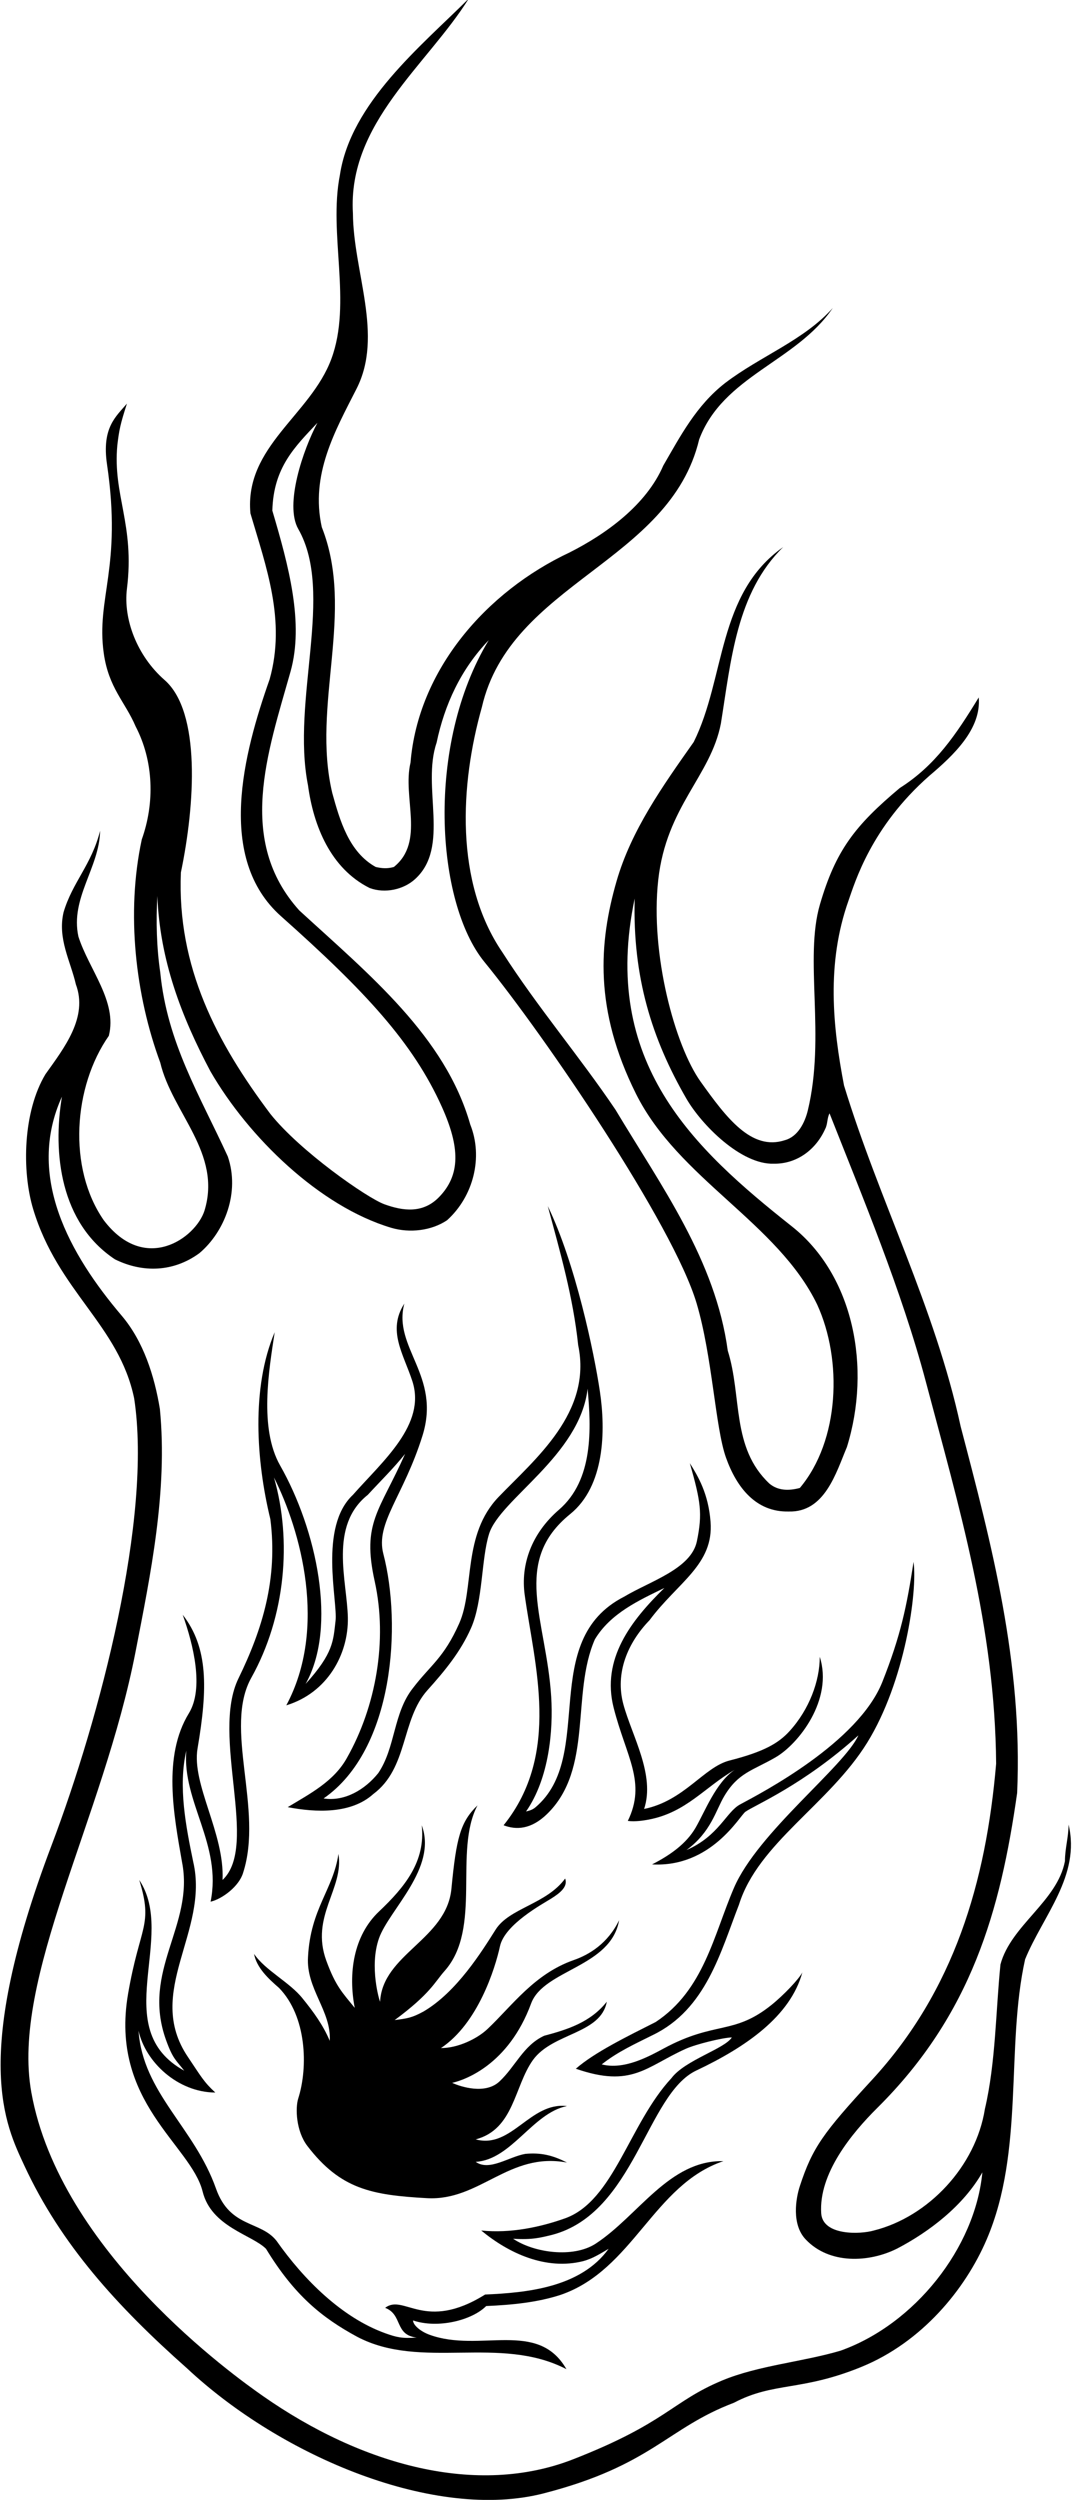 <?xml version="1.0" encoding="UTF-8"?>
<svg xmlns="http://www.w3.org/2000/svg" xmlns:xlink="http://www.w3.org/1999/xlink" width="296pt" height="690pt" viewBox="0 0 296 690" version="1.1">
<g id="surface1">
<path style=" stroke:none;fill-rule:nonzero;fill:rgb(0%,0%,0%);fill-opacity:1;" d="M 295.051 503.602 C 295.051 507.102 294.051 510.199 294.051 513.699 C 291.949 524.801 279.148 531.398 276.25 542.199 C 274.949 554.898 274.949 569.301 271.949 582.102 C 269.449 597.898 256.398 611.852 241.301 615.648 C 237.5 616.75 227.148 617.102 226.75 610.898 C 226.043 599.953 235.113 588.883 242.25 581.801 C 268.25 556 276.25 527.301 280.852 494.898 C 282.449 459 273.75 426.102 265.25 393.699 C 258.148 360.801 242.75 331.398 233.051 299.602 C 229.949 283.398 228.121 265.988 234.301 248.551 C 236 243.75 240.5 228.25 256.648 214.102 C 263.25 208.5 271 201.25 270.25 192.5 C 264 202.75 258.25 211.301 248.449 217.5 C 236.051 227.898 230.75 234.75 226.398 249.648 C 222.027 264.621 228 286 223.051 306.5 C 222.25 309.801 220.352 313.699 216.75 314.699 C 207.5 317.75 200.551 308.5 193.449 298.551 C 186.352 288.602 179.5 263.301 181.75 242.898 C 184 222.5 196.25 214.25 199.051 199.699 C 201.852 182.301 203.352 163.602 216.25 151 C 197.949 163.898 200.352 187.102 191.551 204.801 C 182.949 217 174.305 229.156 170.25 243.199 C 165.328 260.242 164.051 278.75 175.602 301.898 C 187.312 325.379 214.75 337.5 225.648 360.102 C 232.648 375.398 231.852 397.602 220.852 410.699 C 217.852 411.5 214.852 411.5 212.449 409.5 C 201.852 399.5 204.949 385.5 200.949 372.801 C 197.551 347.801 182.648 327.5 169.949 306.301 C 159.949 291.5 148.352 277.898 138.75 262.898 C 125.5 243.5 127.051 216.5 133.051 195.199 C 140.949 160.801 184.949 155.301 193.051 121.301 C 199.648 103.699 219.852 99.898 229.949 85 C 222.051 93.898 209.949 98.301 200.25 105.699 C 192.25 111.898 187.852 120.398 183.148 128.5 C 178.449 139.398 167.352 147.398 157.25 152.5 C 134.25 163.301 115.449 184.898 113.352 210.5 C 111.051 220.102 117.449 232.301 108.75 239.301 C 106.949 239.801 105.551 239.699 103.75 239.301 C 96.352 235.199 93.852 226.5 91.75 218.898 C 85.949 194.5 98.148 169 88.852 145.5 C 85.648 131 92.5 119 98.449 107.301 C 105.98 92.492 97.551 75.102 97.449 58.898 C 95.949 34 117.949 18 129.449 -0.398 C 116.25 12.75 96.852 28.398 93.852 48.301 C 90.648 64.602 97.25 83.5 91.5 99.051 C 85.75 114.602 67.449 123.199 69.148 141.699 C 73.5 156.5 79 171.25 74.449 187.5 C 67.25 207.898 59.602 236.887 77.602 252.898 C 100.75 273.5 114.051 287.75 122.051 305.602 C 126.996 316.641 127.215 324.301 121.199 330.449 C 116.75 335 111.25 334.25 106.148 332.398 C 101.379 330.668 82.852 317.75 74.648 307.449 C 59.852 287.75 48.852 266.898 49.949 240.801 C 53.852 222.102 55.5 196.5 45.449 187.699 C 37.789 180.992 34.016 170.855 35.051 162.5 C 37.25 144.75 31.102 136.699 32.398 122.898 C 32.898 118.602 33.25 117 35.051 111.398 C 32 115 28.055 118.027 29.551 128.199 C 33.75 156.75 26.5 165 28.648 180.301 C 30 189.898 34.551 193.699 37.449 200.5 C 42.449 210.102 42.75 221.602 39.148 231.699 C 34.75 252.102 37.449 274.898 44.25 293.301 C 47.551 307.199 61.352 318.301 56.449 334.199 C 54 341.75 40 351.75 28.648 336.801 C 18.648 322.398 20.25 299.898 30.051 285.898 C 32.449 276.398 24.551 267.602 21.648 258.5 C 19.352 247.898 27.449 239.5 27.648 229.301 C 25.25 238.75 20 243.5 17.551 251.801 C 15.852 259.102 19.449 265.199 20.949 271.699 C 24.352 280.801 17.75 289.199 12.551 296.5 C 6.352 306.801 5.988 323.184 9.148 333.699 C 16 356.5 32.852 365.699 37.051 386 C 42.051 418.898 27.676 473.875 14.25 509.301 C -8 568 1.5 586.5 6.75 597.801 C 16.844 619.527 32.352 636.602 51.648 653.699 C 77.852 678.199 120.301 695.898 150.148 688.199 C 180 680.5 184.148 670.199 202.648 663.199 C 213.648 657.398 221.199 660.102 237.852 653.301 C 254.5 646.5 266.5 632 272.449 618.102 C 282.926 593.625 277.648 565.199 283.051 540.801 C 287.949 528.801 298.449 517.699 295.051 503.602 Z M 232.148 648.801 C 221.75 651.898 209.359 652.895 199.398 657.051 C 185.5 662.852 184 668.75 158.25 678.801 C 131.711 689.156 100 680.5 72.551 661.301 C 64.859 655.922 16.543 621.512 8.648 577.5 C 3 546 28.5 502 37.449 455.801 C 41.555 434.605 46.352 411.602 44.148 388.898 C 42.648 379.801 39.637 370.258 33.602 363.148 C 19.25 346.25 7.102 324.699 17.102 302.699 C 14.5 318.25 16.648 337.602 31.75 347.602 C 39.449 351.398 47.949 351.102 55.051 345.898 C 62.051 340 66.301 329.102 62.898 319.199 C 55.102 302.199 46.148 287.801 44.25 268.398 C 43.25 261.602 43.051 254.301 43.449 247.301 C 44.148 265.102 50.102 280.602 58.102 295.699 C 68.602 313.898 88.25 333 108.051 338.898 C 113.148 340.398 119.148 339.699 123.449 336.801 C 130.75 330.199 133.449 319.398 129.852 310.398 C 122.949 286.102 101.949 269 82.648 251.301 C 65.25 232 73.891 207.781 80.199 185.449 C 84 172 79.699 156.148 75.199 140.949 C 75.5 129 81.449 123.301 87.648 116.699 C 83.75 124 78.5 139.25 82.352 146 C 92.457 163.719 80.352 193.102 85.051 216.801 C 86.551 227.898 91.25 239.699 102.051 245.102 C 106.352 246.699 111.449 245.5 114.551 242.699 C 124.449 233.801 116.352 217.301 120.551 205 C 122.75 194.5 127.25 184.699 134.949 176.699 C 117.5 205.5 120.305 249.047 133.75 265.5 C 150.5 286 185.898 338 192.352 359.75 C 196.707 374.445 197.5 394 200.449 402.301 C 203.398 410.602 208.75 417.398 217.75 417.199 C 227.75 417.5 230.852 406.5 233.852 399.398 C 240.648 377.5 235.738 352.031 218.648 338.5 C 191.5 317 165.75 293.25 175.25 248 C 174.648 269.699 180 286.75 189.5 303.199 C 193.723 310.508 204.648 321.5 213.648 321.199 C 220.148 321.301 225.352 317.199 227.852 311.602 C 228.551 310.301 228.352 308.602 229.051 307.301 C 238 330 248.992 356.262 255.648 381.398 C 264.75 415.75 274.75 449.102 275.051 486.801 C 272.25 519.5 263.469 549.445 240.75 574.102 C 227.25 588.75 224.332 592.797 220.852 603.398 C 219.75 606.75 218.5 614 222.5 618.148 C 229 625 239.898 624.551 247.699 620.648 C 256.5 616.051 265.949 608.898 271.25 599.602 C 269.25 620.5 252.551 641.5 232.148 648.801 "/>
<path style=" stroke:none;fill-rule:nonzero;fill:rgb(0%,0%,0%);fill-opacity:1;" d="M 152.449 616.852 C 175.25 610.852 178.5 578 192.25 571.5 C 206 565 218.25 556.5 221.551 544.398 C 220.648 546.199 216.379 550.711 212.949 553.449 C 202.523 561.781 197.5 557.75 183.324 565.375 C 179.176 567.605 172.352 571.398 166.148 569.801 C 170.551 566.301 175.449 564.102 180.25 561.699 C 194.949 554.602 198.949 538.801 204.051 525.699 C 209.352 508.699 228.926 498 239.449 481 C 249.844 464.211 253.375 439.375 252.25 431.102 C 250.371 443.395 248.699 451.449 243.648 464.199 C 237 481 210.316 494.836 204.352 498.051 C 200.5 500.125 198.5 506.75 189.551 510.648 C 196.375 505.625 197.633 499.68 200 495.727 C 203.875 489.25 207.801 488.727 214.148 485.051 C 220.5 481.375 230.125 469.125 226.352 457.301 C 226.352 464 223.449 471.836 218.023 477.801 C 215 481.125 211 483.5 201.449 485.926 C 194.336 487.73 189 497 177.852 499.301 C 180.949 489.898 174.551 479.25 172.148 470.5 C 169.75 461.75 173.352 453.398 179.352 447.199 C 187.125 436.75 197.125 431.875 196.199 420.023 C 195.59 412.195 192.734 407.473 190.477 403.852 C 193.5 414.5 194 417.75 192.426 425.398 C 190.852 433.051 179.551 436.398 172.352 440.699 C 148.449 452.898 164.625 484.625 147.875 498.824 C 147.031 499.539 146.25 499.75 145.25 500 C 151.648 490.801 152.77 477.543 152.199 468.352 C 150.875 447 141.125 431.125 157.449 417.898 C 167.012 410.152 167.25 394.875 165.648 384.102 C 164.051 373.324 158.875 348.625 151.25 332.898 C 154.648 345.5 158.25 358 159.648 371.301 C 163.551 389.898 147.727 402.727 137.676 413.176 C 127.625 423.625 131.051 438.5 126.801 448.074 C 122.551 457.648 118.852 459.602 114.051 465.898 C 108.551 472.801 109.25 482.301 104.449 489.398 C 100.75 494 95.148 497.301 89.352 496.398 C 108.875 482.875 110.914 448.297 105.852 428.898 C 103.625 420.375 111.426 412.977 116.648 396.301 C 121.875 379.625 108.375 372 111.648 359.801 C 106.875 367.25 111.375 373.625 113.852 381.199 C 117.762 393.172 105.648 403.301 97.449 412.602 C 87.949 421.5 93.301 441.926 92.648 447.398 C 92 452.875 92.125 456.25 84.375 464.801 C 93.25 449 87.375 422.125 77.352 404.5 C 71.508 394.227 74.25 378.199 75.852 367.699 C 69.352 383 70.75 403.301 74.648 419.301 C 76.75 435.699 72.5 449.625 65.852 463.25 C 58.113 479.102 71.625 509.375 61.449 518.898 C 62.051 506 52.855 492.508 54.551 482.574 C 57.375 466 57.5 454.75 50.449 445.699 C 53.375 453.875 56.375 466 52.148 472.898 C 44.906 484.73 47.949 500.801 50.25 513.898 C 53.75 531.5 38.902 543.805 45.852 563.102 C 47.75 568.375 48.625 568.625 50.875 571.551 C 29.75 559.875 48.949 534.699 38.449 518.898 C 42.375 531.625 38.598 531.391 35.352 550.398 C 30.25 580.25 52.75 592 55.949 604.898 C 58.371 614.668 69.551 616.801 73.449 620.699 C 81.25 633.5 88.852 639.699 98.648 645 C 116.352 654.301 138 644.375 156.398 653.926 C 148.5 640.125 132.5 649.5 118.602 644.426 C 116.117 643.52 114.051 641.773 114.051 640.477 C 120.852 642.773 130.25 640.5 134.25 636.5 C 141.352 636.199 148.449 635.5 154.852 633.398 C 174.852 626.5 180.449 603 199.75 596.5 C 184.75 596.199 176.25 611.602 164.449 619.301 C 158.25 623.301 147.477 621.824 141.676 617.926 C 147 618.25 149.148 617.648 152.449 616.852 Z M 161.051 624.102 C 163.648 623.398 165.625 622.125 168.051 620.699 C 160.352 631.398 145.449 632.824 133.949 633.324 C 117.25 643.75 111.5 633 106.352 637 C 111.25 638.875 108.875 644.5 115.051 645.199 C 111 645.5 109.5 645.125 106.352 644 C 94.449 639.699 83.949 629.301 76.352 618.5 C 71.949 612.898 63.5 615 59.648 604.102 C 53.672 587.18 39.449 577.699 38.25 560.5 C 40.148 569.102 49 577.5 59.449 577.574 C 56.25 574.625 55.5 573.125 51.852 567.699 C 39.773 549.75 57.852 533.199 53.352 513.898 C 51.352 504.199 49.148 493.102 51.449 483.199 C 50.25 497.301 61.352 509.102 58.148 524.898 C 61.449 524.102 66.023 520.625 67.125 516.926 C 72.824 499.324 61.625 477 69.398 463.074 C 78.836 446.172 80.648 425.199 75.648 407.801 C 83.051 422.5 90.5 449.375 79.051 470.699 C 90.375 467.25 96.25 456.625 96.051 446.5 C 95.852 436.375 90.75 421.199 101.551 412.602 C 105.148 408.699 108.551 405.398 111.852 401.301 C 104.75 417.25 99.875 420.25 103.449 436.398 C 107.098 452.871 103.75 471.102 95.852 485.102 C 92.25 491.699 85.551 495.102 79.449 498.801 C 87.25 500.301 96.949 500.699 103.051 495.199 C 112.75 488 110.711 474.672 118.023 466.523 C 122.875 461.125 127.188 455.887 130.07 449.355 C 133.375 441.875 132.875 430.25 135.051 423.352 C 138.055 413.812 160.125 401.75 162.25 383.301 C 163.25 394.301 163.895 408.453 154.352 416.699 C 146.625 423.375 143.75 432 144.875 440.176 C 147.508 459.312 155 484 139.051 503.801 C 142.5 505.125 146.625 505 151.051 500.699 C 163.867 488.242 157.648 467.602 164.25 452.5 C 168.551 445.301 176.449 441.699 183.449 438.301 C 174.25 447.301 166 457.875 169.449 471.398 C 172.898 484.926 178.551 491.898 173.352 502.602 C 175.375 502.875 177.746 502.492 179.148 502.227 C 189.5 500.25 194.551 493.301 202.852 488.5 C 197.648 492 194.602 500.125 192.051 504.5 C 189.5 508.875 185.125 512 180.051 514.602 C 196.375 515.5 204.227 501.219 205.824 500.074 C 208.375 498.25 221.75 492.75 237.023 478.977 C 233.125 487.625 209.25 505.75 202.648 521.102 C 197.039 534.152 194.352 549.301 181.051 558.102 C 173.148 562.102 164.125 566.5 159 571 C 174.5 576.375 178.355 570.453 189.352 565.5 C 192.125 564.25 199.375 562.449 202.074 562.352 C 200.125 565.5 189.125 568.625 185.398 573.602 C 173.699 586.199 169.5 607.5 156 612.301 C 149.312 614.68 141 616.5 132.875 615.648 C 140.477 621.949 150.75 626.699 161.051 624.102 "/>
<path style=" stroke:none;fill-rule:nonzero;fill:rgb(0%,0%,0%);fill-opacity:1;" d="M 156.551 596.898 C 152.625 594.875 149.352 594.102 145.051 594.5 C 140.449 595.301 135.125 599.375 131.352 596.699 C 141.25 596.102 147.051 583.199 156.551 581.301 C 146.352 580.102 141.25 593.199 131.352 590.5 C 141.949 587.699 141.949 575.898 147.148 568.602 C 152.648 561 165.875 561.5 167.551 552.5 C 163.051 558.199 156.648 560.199 150.25 561.898 C 144.449 564.602 142.375 570.352 137.875 574.551 C 133.977 578.148 127.25 576 124.852 574.898 C 128.25 574.125 140.375 570 146.648 553 C 150.117 543.602 168.75 543 170.949 530 C 167.875 536.375 162.75 539.5 158.449 541 C 147.57 544.797 141.504 553.504 134.648 560 C 131.75 562.75 126.449 565.301 121.75 565.301 C 132 558.5 136.727 543.273 138.051 537.199 C 139.375 531.125 149.875 525.5 152.25 524 C 154.625 522.5 156.875 520.75 156.051 518.5 C 150.852 525.602 140.625 526.625 136.852 532.602 C 133.074 538.574 126.148 549.801 116.949 555.199 C 113.648 557 112.375 557.125 108.977 557.574 C 118.875 550.25 120 547.125 122.773 544 C 133.223 532.234 125.148 511 131.852 498.301 C 127.125 502.875 126 507.25 124.648 521.301 C 123.301 535.352 105.648 539.301 104.949 552.5 C 104.852 552.5 101.875 542.875 104.648 535 C 107.426 527.125 120.852 515.602 116.449 503.801 C 117.551 513.801 111.75 520.875 104.648 527.602 C 97.551 534.324 96.125 544.75 97.949 554.199 C 94.551 550 92.699 548.277 90.102 541.176 C 85.602 528.875 95.051 521.301 93.449 511.699 C 92.051 521.5 85.75 526.75 85.051 540.102 C 84.449 548.898 91.551 555.102 91.051 563.301 C 89.25 559 86.551 555.301 83.551 551.602 C 80 547.125 73.25 543.875 70.148 539.301 C 70.852 543.102 74.051 546.102 77.051 548.699 C 84.648 556.5 85.129 570.453 82.352 579.199 C 81.5 581.875 81.75 588.25 84.875 592.324 C 94.027 604.262 102.625 605.875 117.898 606.727 C 132.531 607.539 140.5 593.875 156.551 596.898 "/>
</g>
</svg>
